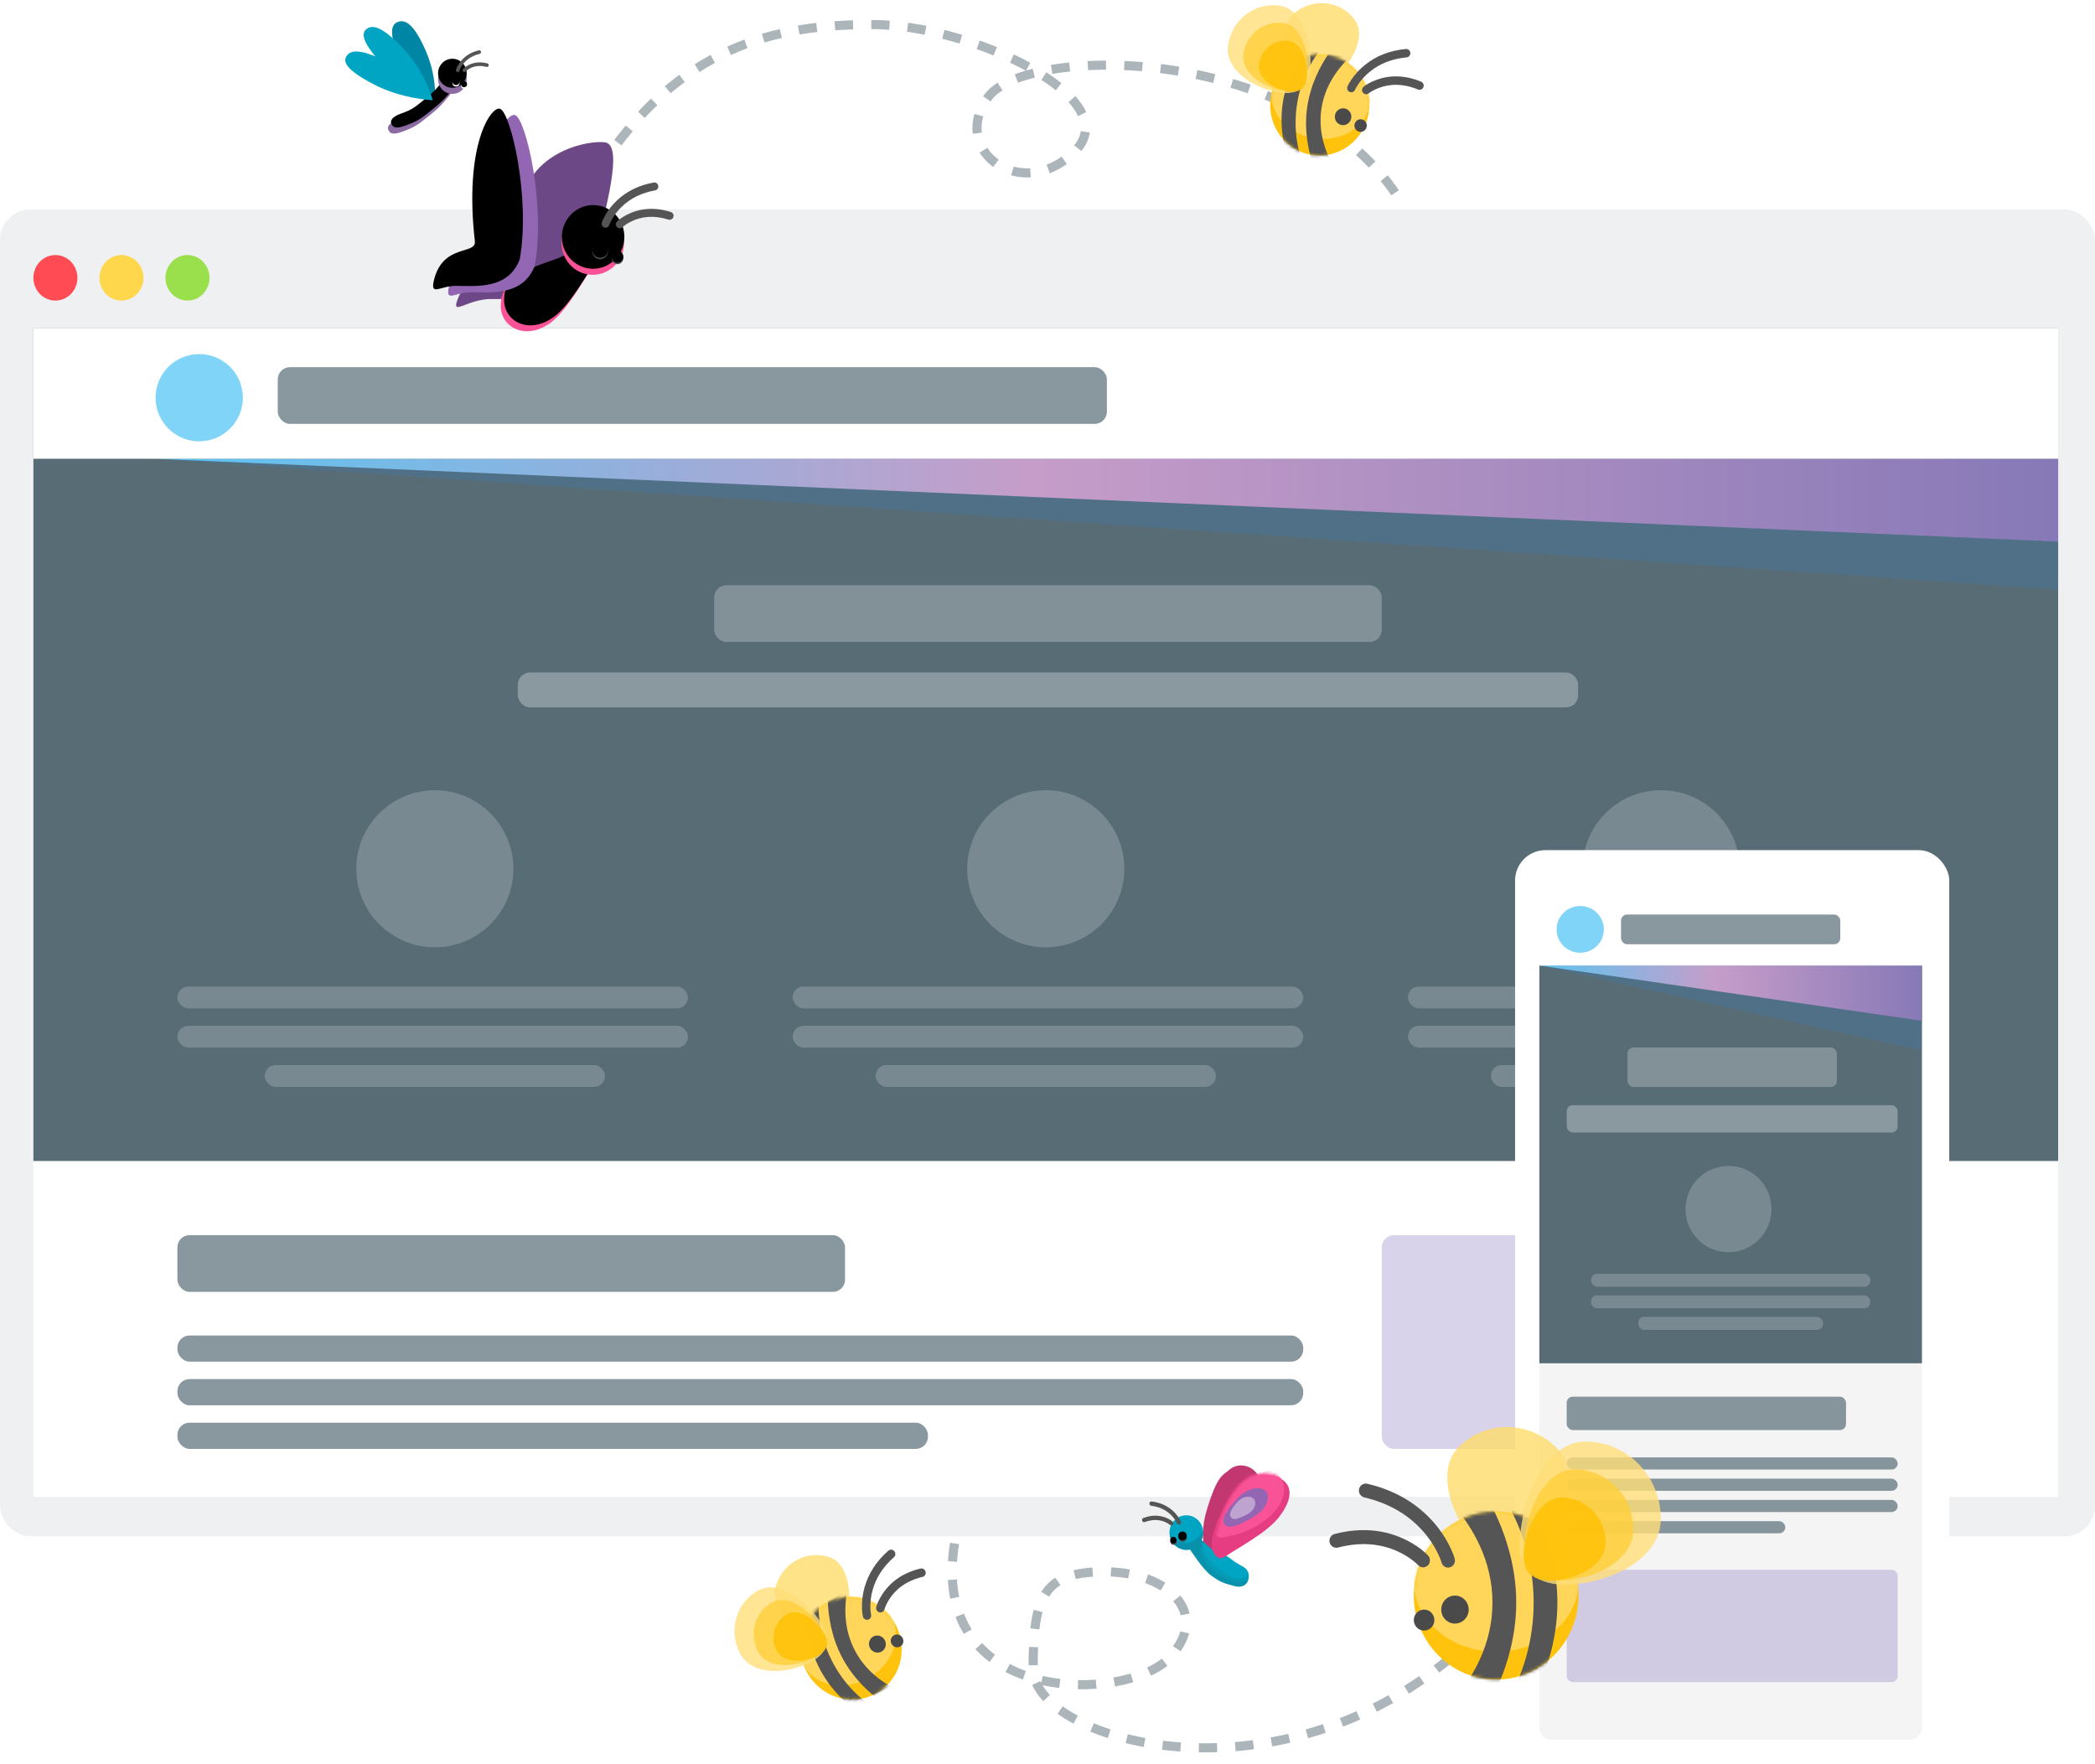 <svg xmlns="http://www.w3.org/2000/svg" xmlns:xlink="http://www.w3.org/1999/xlink" width="690" height="581" viewBox="0 0 690 581">
  <defs>
    <linearGradient id="img-telstra-screens-small-a" x1="0%" y1="0%" y2="0%">
      <stop offset="0%" stop-color="#5BC5F2"/>
      <stop offset="45.924%" stop-color="#C69DC9"/>
      <stop offset="100%" stop-color="#8779B7"/>
    </linearGradient>
    <filter id="img-telstra-screens-small-b" width="108.4%" height="104%" x="-2.1%" y="-1%" filterUnits="objectBoundingBox">
      <feOffset dx="6" dy="6" in="SourceAlpha" result="shadowOffsetOuter1"/>
      <feColorMatrix in="shadowOffsetOuter1" result="shadowMatrixOuter1" values="0 0 0 0 0.196   0 0 0 0 0.247   0 0 0 0 0.275  0 0 0 0.1 0"/>
      <feMerge>
        <feMergeNode in="shadowMatrixOuter1"/>
        <feMergeNode in="SourceGraphic"/>
      </feMerge>
    </filter>
    <ellipse id="img-telstra-screens-small-c" cx="27.12" cy="27.667" rx="27.12" ry="27.667"/>
    <path id="img-telstra-screens-small-e" d="M17.929,47.111 C31.659,47.111 49.72,39.368 49.72,25.361 C49.72,11.355 38.59,0 24.86,0 C11.13,0 3.233,20.424 3.233,34.43 C3.233,40.384 7.023,47.111 17.929,47.111 Z"/>
    <path id="img-telstra-screens-small-f" d="M15.951,45.807 C26.631,45.807 40.68,39.784 40.68,28.889 C40.68,17.994 32.022,9.161 21.342,9.161 C10.663,9.161 4.52,25.048 4.52,35.943 C4.52,40.575 7.468,45.807 15.951,45.807 Z"/>
    <path id="img-telstra-screens-small-g" d="M13.055,45.807 C21.03,45.807 31.52,41.31 31.52,33.174 C31.52,25.039 25.055,18.444 17.081,18.444 C9.107,18.444 4.52,30.307 4.52,38.442 C4.52,41.9 6.721,45.807 13.055,45.807 Z"/>
    <ellipse id="img-telstra-screens-small-h" cx="16.56" cy="17" rx="16.56" ry="17"/>
    <path id="img-telstra-screens-small-j" d="M10.948,28.948 C19.331,28.948 30.36,24.19 30.36,15.583 C30.36,6.977 23.564,0 15.18,0 C6.796,0 1.974,12.549 1.974,21.156 C1.974,24.814 4.288,28.948 10.948,28.948 Z"/>
    <path id="img-telstra-screens-small-k" d="M9.74,28.146 C16.261,28.146 24.84,24.445 24.84,17.751 C24.84,11.056 19.553,5.629 13.032,5.629 C6.511,5.629 2.76,15.391 2.76,22.086 C2.76,24.931 4.56,28.146 9.74,28.146 Z"/>
    <path id="img-telstra-screens-small-l" d="M7.972,28.146 C12.841,28.146 19.247,25.383 19.247,20.384 C19.247,15.386 15.299,11.333 10.43,11.333 C5.561,11.333 2.76,18.622 2.76,23.621 C2.76,25.746 4.104,28.146 7.972,28.146 Z"/>
    <ellipse id="img-telstra-screens-small-m" cx="16.32" cy="16.667" rx="16.32" ry="16.667"/>
    <path id="img-telstra-screens-small-o" d="M10.789,28.38 C19.051,28.38 29.92,23.715 29.92,15.278 C29.92,6.84 23.222,0 14.96,0 C6.698,0 1.946,12.303 1.946,20.741 C1.946,24.328 4.226,28.38 10.789,28.38 Z"/>
    <path id="img-telstra-screens-small-p" d="M9.599,27.594 C16.026,27.594 24.48,23.966 24.48,17.403 C24.48,10.84 19.27,5.519 12.843,5.519 C6.416,5.519 2.72,15.089 2.72,21.653 C2.72,24.443 4.494,27.594 9.599,27.594 Z"/>
    <path id="img-telstra-screens-small-q" d="M7.856,27.594 C12.655,27.594 18.968,24.885 18.968,19.985 C18.968,15.084 15.078,11.111 10.279,11.111 C5.48,11.111 2.72,18.257 2.72,23.158 C2.72,25.241 4.044,27.594 7.856,27.594 Z"/>
    <path id="img-telstra-screens-small-r" d="M38.589,69.331 C46.615,75.87 54.953,71.635 55.311,64.677 C55.669,57.719 50.953,55.609 46.037,53.334 C41.122,51.059 36.391,49.515 35.468,48.338 C34.928,47.65 34.574,47.174 34.413,46.947 C32.942,44.876 30.084,44.399 28.03,45.882 C25.975,47.364 25.502,50.245 26.973,52.316 C27.871,53.581 33.488,65.176 38.589,69.331 Z"/>
    <filter id="img-telstra-screens-small-s" width="106.8%" height="107.3%" x="-3.4%" y="-3.6%" filterUnits="objectBoundingBox">
      <feOffset dx="-1" dy="-2" in="SourceAlpha" result="shadowOffsetInner1"/>
      <feComposite in="shadowOffsetInner1" in2="SourceAlpha" k2="-1" k3="1" operator="arithmetic" result="shadowInnerInner1"/>
      <feColorMatrix in="shadowInnerInner1" values="0 0 0 0 0   0 0 0 0 0   0 0 0 0 0  0 0 0 0.2 0"/>
    </filter>
    <ellipse id="img-telstra-screens-small-t" cx="26.118" cy="42.399" rx="10.288" ry="10.483"/>
    <filter id="img-telstra-screens-small-u" width="109.7%" height="109.5%" x="-4.9%" y="-4.8%" filterUnits="objectBoundingBox">
      <feOffset dy="-2" in="SourceAlpha" result="shadowOffsetInner1"/>
      <feComposite in="shadowOffsetInner1" in2="SourceAlpha" k2="-1" k3="1" operator="arithmetic" result="shadowInnerInner1"/>
      <feColorMatrix in="shadowInnerInner1" values="0 0 0 0 0   0 0 0 0 0   0 0 0 0 0  0 0 0 0.2 0"/>
    </filter>
    <ellipse id="img-telstra-screens-small-v" cx="23.546" cy="45.02" rx="2.572" ry="2.621"/>
    <filter id="img-telstra-screens-small-w" width="109.7%" height="109.5%" x="-4.9%" y="-4.8%" filterUnits="objectBoundingBox">
      <feOffset dy="-.5" in="SourceAlpha" result="shadowOffsetInner1"/>
      <feComposite in="shadowOffsetInner1" in2="SourceAlpha" k2="-1" k3="1" operator="arithmetic" result="shadowInnerInner1"/>
      <feColorMatrix in="shadowInnerInner1" values="0 0 0 0 0.2   0 0 0 0 0.2   0 0 0 0 0.2  0 0 0 1 0"/>
    </filter>
    <ellipse id="img-telstra-screens-small-x" cx="17.758" cy="46.986" rx="1.929" ry="1.966"/>
    <filter id="img-telstra-screens-small-y" width="113%" height="112.7%" x="-6.5%" y="-6.4%" filterUnits="objectBoundingBox">
      <feOffset dy="-.5" in="SourceAlpha" result="shadowOffsetInner1"/>
      <feComposite in="shadowOffsetInner1" in2="SourceAlpha" k2="-1" k3="1" operator="arithmetic" result="shadowInnerInner1"/>
      <feColorMatrix in="shadowInnerInner1" values="0 0 0 0 0.2   0 0 0 0 0.2   0 0 0 0 0.2  0 0 0 1 0"/>
    </filter>
    <path id="img-telstra-screens-small-z" d="M73.655,58.94 C71.013,46.471 59.753,50.258 60.359,45.66 C64.548,13.861 55.726,0.877 52.805,1.898 C49.278,3.129 42.254,30.822 45.465,51.31 C49.07,61.284 59.263,60.406 66.373,60.462 C71.362,60.501 74.744,64.081 73.655,58.94 Z"/>
    <filter id="img-telstra-screens-small-A" width="117.1%" height="108.4%" x="-8.6%" y="-4.2%" filterUnits="objectBoundingBox">
      <feOffset dx="5" dy="-2" in="SourceAlpha" result="shadowOffsetInner1"/>
      <feComposite in="shadowOffsetInner1" in2="SourceAlpha" k2="-1" k3="1" operator="arithmetic" result="shadowInnerInner1"/>
      <feColorMatrix in="shadowInnerInner1" values="0 0 0 0 0   0 0 0 0 0   0 0 0 0 0  0 0 0 0.1 0"/>
    </filter>
    <path id="img-telstra-screens-small-B" d="M15.625,26.43 C17.426,28.46 18.065,29.027 20.403,30.923 C24.083,33.906 25.177,34.819 29.42,36.354 C30.51,36.748 32.708,37.465 33.546,36.55 C35.69,34.211 31.933,32.789 30.843,32.395 C27.076,31.033 26.378,30.356 23.04,27.649 C20.891,25.908 20.415,25.5 18.759,23.633 C18.182,22.982 17.68,22.38 17.257,21.843 C17.01,21.528 16.847,21.311 16.774,21.208 C16.099,20.263 14.789,20.045 13.847,20.722 C12.905,21.398 12.688,22.713 13.363,23.658 C13.775,24.235 14.536,25.202 15.625,26.43 Z"/>
    <filter id="img-telstra-screens-small-C" width="109.4%" height="112%" x="-4.7%" y="-6%" filterUnits="objectBoundingBox">
      <feOffset dx="-1" dy="-2" in="SourceAlpha" result="shadowOffsetInner1"/>
      <feComposite in="shadowOffsetInner1" in2="SourceAlpha" k2="-1" k3="1" operator="arithmetic" result="shadowInnerInner1"/>
      <feColorMatrix in="shadowInnerInner1" values="0 0 0 0 0   0 0 0 0 0   0 0 0 0 0  0 0 0 0.2 0"/>
    </filter>
    <ellipse id="img-telstra-screens-small-D" cx="12.971" cy="19.133" rx="4.717" ry="4.783"/>
    <filter id="img-telstra-screens-small-E" width="121.2%" height="120.9%" x="-10.6%" y="-10.5%" filterUnits="objectBoundingBox">
      <feOffset dy="-2" in="SourceAlpha" result="shadowOffsetInner1"/>
      <feComposite in="shadowOffsetInner1" in2="SourceAlpha" k2="-1" k3="1" operator="arithmetic" result="shadowInnerInner1"/>
      <feColorMatrix in="shadowInnerInner1" values="0 0 0 0 0   0 0 0 0 0   0 0 0 0 0  0 0 0 0.2 0"/>
    </filter>
    <ellipse id="img-telstra-screens-small-F" cx="11.791" cy="20.329" rx="1.179" ry="1.196"/>
    <filter id="img-telstra-screens-small-G" width="121.2%" height="120.9%" x="-10.6%" y="-10.5%" filterUnits="objectBoundingBox">
      <feOffset dy="-.5" in="SourceAlpha" result="shadowOffsetInner1"/>
      <feComposite in="shadowOffsetInner1" in2="SourceAlpha" k2="-1" k3="1" operator="arithmetic" result="shadowInnerInner1"/>
      <feColorMatrix in="shadowInnerInner1" values="0 0 0 0 0.555   0 0 0 0 0.926   0 0 0 0 1  0 0 0 0.5 0"/>
    </filter>
    <ellipse id="img-telstra-screens-small-H" cx="9.138" cy="21.226" rx="1" ry="1"/>
    <filter id="img-telstra-screens-small-I" width="128.3%" height="127.9%" x="-14.1%" y="-13.9%" filterUnits="objectBoundingBox">
      <feOffset dy="-.5" in="SourceAlpha" result="shadowOffsetInner1"/>
      <feComposite in="shadowOffsetInner1" in2="SourceAlpha" k2="-1" k3="1" operator="arithmetic" result="shadowInnerInner1"/>
      <feColorMatrix in="shadowInnerInner1" values="0 0 0 0 0.555   0 0 0 0 0.926   0 0 0 0 1  0 0 0 0.5 0"/>
    </filter>
    <ellipse id="img-telstra-screens-small-J" cx="13.9" cy="22.106" rx="1.39" ry="1.427"/>
    <filter id="img-telstra-screens-small-K" width="118%" height="117.5%" x="-9%" y="-8.8%" filterUnits="objectBoundingBox">
      <feOffset dy="-.5" in="SourceAlpha" result="shadowOffsetInner1"/>
      <feComposite in="shadowOffsetInner1" in2="SourceAlpha" k2="-1" k3="1" operator="arithmetic" result="shadowInnerInner1"/>
      <feColorMatrix in="shadowInnerInner1" values="0 0 0 0 0.2   0 0 0 0 0.2   0 0 0 0 0.2  0 0 0 1 0"/>
    </filter>
    <ellipse id="img-telstra-screens-small-L" cx="10.773" cy="23.177" rx="1.043" ry="1.071"/>
    <filter id="img-telstra-screens-small-M" width="124%" height="123.4%" x="-12%" y="-11.7%" filterUnits="objectBoundingBox">
      <feOffset dy="-.5" in="SourceAlpha" result="shadowOffsetInner1"/>
      <feComposite in="shadowOffsetInner1" in2="SourceAlpha" k2="-1" k3="1" operator="arithmetic" result="shadowInnerInner1"/>
      <feColorMatrix in="shadowInnerInner1" values="0 0 0 0 0.2   0 0 0 0 0.2   0 0 0 0 0.2  0 0 0 1 0"/>
    </filter>
    <path id="img-telstra-screens-small-N" d="M4.193,25.467 C8.143,23.254 18.579,19.203 23.132,14.357 C31.537,5.414 25.584,1.038 20.653,0.199 C16.383,-0.527 11.403,0.331 5.183,9.644 C-1.036,18.958 0.077,22.806 0.077,22.806 C0.077,22.806 0.853,27.339 4.193,25.467 Z"/>
  </defs>
  <g fill="none" fill-rule="evenodd">
    <g transform="translate(0 69)">
      <rect width="690" height="437" fill="#586C76" fill-opacity=".1" rx="10"/>
      <g transform="translate(11 39)">
        <rect width="666.866" height="385" fill="#FFF"/>
        <rect width="666.866" height="274.384" fill="#586C76"/>
        <rect width="219.893" height="18.675" x="224.205" y="84.757" fill="#E3E6E8" opacity=".3" rx="4"/>
        <rect width="349.242" height="11.493" x="159.53" y="113.489" fill="#FFF" opacity=".3" rx="4"/>
        <rect width="370.8" height="8.619" x="47.428" y="331.847" fill="#586C76" opacity=".7" rx="4"/>
        <rect width="219.893" height="18.675" x="47.428" y="298.806" fill="#586C76" opacity=".7" rx="4"/>
        <rect width="168.154" height="70.392" x="444.098" y="298.806" fill="#7C69B8" opacity=".3" rx="4"/>
        <rect width="370.8" height="8.619" x="47.428" y="346.213" fill="#586C76" opacity=".7" rx="4"/>
        <rect width="247.2" height="8.619" x="47.428" y="360.578" fill="#586C76" opacity=".7" rx="4"/>
        <g fill="#FFF" transform="translate(47.428 152.276)">
          <rect width="168.154" height="7.183" y="64.646" opacity=".2" rx="3.591"/>
          <rect width="168.154" height="7.183" y="77.575" opacity=".2" rx="3.591"/>
          <rect width="112.102" height="7.183" x="28.744" y="90.504" opacity=".2" rx="3.591"/>
          <ellipse cx="84.795" cy="25.858" fill-opacity=".2" rx="25.87" ry="25.858"/>
        </g>
        <g fill="#FFF" transform="translate(250.075 152.276)">
          <rect width="168.154" height="7.183" y="64.646" opacity=".2" rx="3.591"/>
          <rect width="168.154" height="7.183" y="77.575" opacity=".2" rx="3.591"/>
          <rect width="112.102" height="7.183" x="27.307" y="90.504" opacity=".2" rx="3.591"/>
          <ellipse cx="83.358" cy="25.858" fill-opacity=".2" rx="25.87" ry="25.858"/>
        </g>
        <g fill="#FFF" transform="translate(452.721 152.276)">
          <rect width="168.154" height="7.183" y="64.646" opacity=".2" rx="3.591"/>
          <rect width="168.154" height="7.183" y="77.575" opacity=".2" rx="3.591"/>
          <rect width="112.102" height="7.183" x="27.307" y="90.504" opacity=".2" rx="3.591"/>
          <ellipse cx="83.358" cy="25.858" fill-opacity=".2" rx="25.87" ry="25.858"/>
        </g>
        <g transform="translate(40.242 43.097)">
          <polygon fill="#2D86CA" points="0 0 626.624 0 626.624 43.097" opacity=".2"/>
          <polygon fill="url(#img-telstra-screens-small-a)" points="0 0 626.624 0 626.624 27.295"/>
        </g>
        <rect width="666.866" height="43.097" fill="#FFF"/>
        <rect width="273.07" height="18.675" x="80.484" y="12.929" fill="#586C76" opacity=".7" rx="4"/>
        <ellipse cx="54.614" cy="22.985" fill="#00AAF3" opacity=".5" rx="14.372" ry="14.366"/>
      </g>
      <g transform="translate(11 15)">
        <ellipse cx="7.25" cy="7.5" fill="#FF4C54" rx="7.25" ry="7.5"/>
        <ellipse cx="29" cy="7.5" fill="#FFD74C" rx="7.25" ry="7.5"/>
        <ellipse cx="50.75" cy="7.5" fill="#9AE04C" rx="7.25" ry="7.5"/>
      </g>
    </g>
    <g filter="url(#img-telstra-screens-small-b)" transform="translate(493 274)">
      <rect width="143" height="301" fill="#FFF" rx="10"/>
      <path fill="#1A2738" fill-opacity=".05" d="M34.899,10 L34.899,17.377 C34.899,19.586 36.69,21.377 38.899,21.377 L104.517,21.377 C106.726,21.377 108.517,19.586 108.517,17.377 L108.517,10 L130,10 C132.209,10 134,11.791 134,14 L134,289 C134,291.209 132.209,293 130,293 L12,293 C9.791,293 8,291.209 8,289 L8,14 C8,11.791 9.791,10 12,10 L34.899,10 Z"/>
      <rect width="109" height="37" x="17" y="237" fill="#7C69B8" opacity=".3" rx="2"/>
      <rect width="109" height="4" x="17" y="207" fill="#586C76" opacity=".7" rx="2"/>
      <rect width="109" height="4" x="17" y="200" fill="#586C76" opacity=".7" rx="2"/>
      <rect width="92" height="11" x="17" y="180" fill="#586C76" opacity=".7" rx="2"/>
      <rect width="109" height="4" x="17" y="214" fill="#586C76" opacity=".7" rx="2"/>
      <rect width="72" height="4" x="17" y="221" fill="#586C76" opacity=".7" rx="2"/>
      <rect width="126" height="131" x="8" y="38" fill="#586C76"/>
      <g fill="#FFF" transform="translate(25 104)">
        <rect width="92" height="4.263" y="35.526" opacity=".2" rx="2"/>
        <rect width="92" height="4.263" y="42.632" opacity=".2" rx="2"/>
        <rect width="60.862" height="4.263" x="15.569" y="49.737" opacity=".2" rx="2"/>
        <ellipse cx="45.292" cy="14.211" fill-opacity=".2" rx="14.154" ry="14.211"/>
      </g>
      <g transform="translate(8 38)">
        <polygon fill="#2D86CA" points="0 0 126 0 126 28" opacity=".2"/>
        <polygon fill="url(#img-telstra-screens-small-a)" points="0 0 126 0 126 18.2"/>
      </g>
      <rect width="69" height="13" x="37" y="65" fill="#E3E6E8" opacity=".3" rx="2"/>
      <rect width="109" height="9" x="17" y="84" fill="#FFF" opacity=".3" rx="2"/>
      <g transform="translate(8 10)">
        <rect width="126" height="28" fill="#FFF"/>
        <rect width="72.202" height="9.8" x="26.899" y="11.2" fill="#586C76" opacity=".7" rx="2"/>
        <ellipse cx="13.449" cy="16.1" fill="#00AAF3" opacity=".5" rx="7.787" ry="7.7"/>
      </g>
    </g>
    <g transform="translate(113 -42)">
      <path stroke="#586C76" stroke-dasharray="6" stroke-opacity=".5" stroke-width="3" d="M364.79,579.382 C305.87,529.822 227.261,552.059 227.261,575.858 C227.261,599.657 230.732,607.669 250.766,607.669 C271.235,607.669 286.162,594.326 272.191,579.382 C258.221,564.437 192.327,562.94 201.48,617.657" transform="matrix(1 0 0 -1 0 1167.337)"/>
      <path stroke="#586C76" stroke-dasharray="6" stroke-opacity=".5" stroke-width="3" d="M337.711,60.825 C299.932,28.868 267.613,31.311 236.693,40.764 C205.774,50.217 163.461,88.456 185.043,100.103 C206.626,111.75 224.79,87.952 207.314,74.806 C189.839,61.66 102.044,88.501 87.073,148.301" transform="scale(-1 1) rotate(17 0 -1329.733)"/>
      <g transform="translate(321 498.345)">
        <path fill="#FFDC6A" fill-opacity=".8" d="M54.877,55.387 C67.268,55.387 83.568,48.399 83.568,35.759 C83.568,23.118 73.523,12.871 61.132,12.871 C48.742,12.871 41.615,31.303 41.615,43.943 C41.615,49.317 45.035,55.387 54.877,55.387 Z" transform="rotate(-46 62.591 34.129)"/>
        <g transform="translate(31.64 41.5)">
          <mask id="img-telstra-screens-small-d" fill="#fff">
            <use xlink:href="#img-telstra-screens-small-c"/>
          </mask>
          <use fill="#FFC30D" xlink:href="#img-telstra-screens-small-c"/>
          <ellipse cx="27.12" cy="23.056" fill="#FFD659" mask="url(#img-telstra-screens-small-d)" rx="27.12" ry="23.056"/>
          <path fill="#555" d="M0,-13.833 L18.08,-13.833 C18.08,-13.833 33.741,4.917 33.741,29.972 C33.741,55.027 18.08,73.778 18.08,73.778 L0,73.778 C0,73.778 25.911,57.54 25.911,29.972 C25.911,2.405 0,-13.833 0,-13.833 Z" mask="url(#img-telstra-screens-small-d)"/>
          <path fill="#555" d="M22.6,-13.833 L31.64,-13.833 C31.64,-13.833 47.301,4.917 47.301,29.972 C47.301,55.027 31.64,73.778 31.64,73.778 L22.6,73.778 C22.6,73.778 39.471,57.54 39.471,29.972 C39.471,2.405 22.6,-13.833 22.6,-13.833 Z" mask="url(#img-telstra-screens-small-d)"/>
        </g>
        <path fill="#555" fill-rule="nonzero" d="M43.386 52.769C41.852 49.706 39.766 46.65 37.044 43.802 31.87 38.385 25.024 34.369 16.325 32.336 15.108 32.052 13.896 32.827 13.617 34.069 13.338 35.31 14.099 36.546 15.315 36.831 23.152 38.661 29.229 42.227 33.807 47.02 36.197 49.521 38.024 52.198 39.361 54.867 40.15 56.441 40.593 57.636 40.763 58.259 41.099 59.485 42.345 60.202 43.548 59.86 44.75 59.517 45.452 58.245 45.117 57.019 44.869 56.113 44.32 54.633 43.386 52.769zM30.762 51.734C23.853 47.769 15.387 46.331 5.567 48.876 4.357 49.189 3.625 50.444 3.932 51.678 4.24 52.912 5.469 53.658 6.679 53.345 15.319 51.107 22.606 52.344 28.546 55.753 29.879 56.517 31.027 57.333 31.987 58.142 32.542 58.61 32.898 58.957 33.048 59.123 33.896 60.057 35.326 60.114 36.242 59.249 37.158 58.385 37.214 56.926 36.366 55.991 35.351 54.872 33.477 53.291 30.762 51.734z"/>
        <ellipse cx="45.2" cy="73.778" fill="#4A4A4A" rx="4.52" ry="4.611"/>
        <ellipse cx="35.03" cy="77.236" fill="#4A4A4A" rx="3.39" ry="3.458"/>
        <g transform="translate(63.28 18.444)">
          <use fill="#FFDE7A" fill-opacity=".8" xlink:href="#img-telstra-screens-small-e"/>
          <use fill="#FFCE3A" fill-opacity=".8" xlink:href="#img-telstra-screens-small-f"/>
          <use fill="#FFC000" fill-opacity=".8" xlink:href="#img-telstra-screens-small-g"/>
        </g>
      </g>
      <g transform="scale(-1 1) rotate(28 -1153.38 -93.836)">
        <path fill="#FFDC6A" fill-opacity=".8" d="M33.509,34.033 C41.075,34.033 51.028,29.739 51.028,21.972 C51.028,14.205 44.895,7.909 37.329,7.909 C29.763,7.909 25.411,19.234 25.411,27.001 C25.411,30.303 27.499,34.033 33.509,34.033 Z" transform="rotate(-46 38.22 20.97)"/>
        <g transform="translate(19.32 25.5)">
          <mask id="img-telstra-screens-small-i" fill="#fff">
            <use xlink:href="#img-telstra-screens-small-h"/>
          </mask>
          <use fill="#FFC30D" xlink:href="#img-telstra-screens-small-h"/>
          <ellipse cx="16.56" cy="14.167" fill="#FFD659" mask="url(#img-telstra-screens-small-i)" rx="16.56" ry="14.167"/>
          <path fill="#555" d="M0,-8.5 L11.04,-8.5 C11.04,-8.5 20.603,3.021 20.603,18.417 C20.603,33.812 11.04,45.333 11.04,45.333 L0,45.333 C0,45.333 15.821,35.356 15.821,18.417 C15.821,1.478 0,-8.5 0,-8.5 Z" mask="url(#img-telstra-screens-small-i)"/>
          <path fill="#555" d="M13.8,-8.5 L19.32,-8.5 C19.32,-8.5 28.883,3.021 28.883,18.417 C28.883,33.812 19.32,45.333 19.32,45.333 L13.8,45.333 C13.8,45.333 24.101,35.356 24.101,18.417 C24.101,1.478 13.8,-8.5 13.8,-8.5 Z" mask="url(#img-telstra-screens-small-i)"/>
        </g>
        <path fill="#555" fill-rule="nonzero" d="M26.492 32.424C25.555 30.542 24.282 28.665 22.62 26.914 19.46 23.586 15.28 21.118 9.968 19.869 9.225 19.694 8.485 20.171 8.315 20.934 8.145 21.696 8.609 22.456 9.352 22.631 14.137 23.756 17.848 25.947 20.643 28.892 22.102 30.428 23.218 32.073 24.035 33.713 24.516 34.681 24.787 35.415 24.891 35.798 25.096 36.551 25.857 36.992 26.591 36.781 27.325 36.571 27.754 35.789 27.549 35.036 27.398 34.479 27.063 33.57 26.492 32.424zM18.784 31.788C14.565 29.352 9.396 28.469 3.399 30.032 2.66 30.225 2.214 30.996 2.401 31.754 2.589 32.512 3.34 32.971 4.078 32.778 9.354 31.403 13.804 32.163 17.431 34.258 18.244 34.727 18.946 35.229 19.532 35.726 19.871 36.014 20.088 36.227 20.18 36.328 20.698 36.903 21.571 36.938 22.13 36.406 22.69 35.875 22.723 34.979 22.206 34.404 21.586 33.717 20.442 32.745 18.784 31.788z"/>
        <ellipse cx="27.6" cy="45.333" fill="#4A4A4A" rx="2.76" ry="2.833"/>
        <ellipse cx="21.39" cy="47.458" fill="#4A4A4A" rx="2.07" ry="2.125"/>
        <g transform="translate(38.64 11.333)">
          <use fill="#FFDE7A" fill-opacity=".8" xlink:href="#img-telstra-screens-small-j"/>
          <use fill="#FFCE3A" fill-opacity=".8" xlink:href="#img-telstra-screens-small-k"/>
          <use fill="#FFC000" fill-opacity=".8" xlink:href="#img-telstra-screens-small-l"/>
        </g>
      </g>
      <g transform="scale(-1 1) rotate(-8 106.344 2611.912)">
        <path fill="#FFDC6A" fill-opacity=".8" d="M33.024,33.366 C40.48,33.366 50.289,29.156 50.289,21.541 C50.289,13.927 44.244,7.754 36.788,7.754 C29.331,7.754 25.043,18.857 25.043,26.472 C25.043,29.709 27.101,33.366 33.024,33.366 Z" transform="rotate(-46 37.666 20.56)"/>
        <g transform="translate(19.04 25)">
          <mask id="img-telstra-screens-small-n" fill="#fff">
            <use xlink:href="#img-telstra-screens-small-m"/>
          </mask>
          <use fill="#FFC30D" xlink:href="#img-telstra-screens-small-m"/>
          <ellipse cx="16.32" cy="13.889" fill="#FFD659" mask="url(#img-telstra-screens-small-n)" rx="16.32" ry="13.889"/>
          <path fill="#555" d="M0,-8.333 L10.88,-8.333 C10.88,-8.333 20.304,2.962 20.304,18.056 C20.304,33.149 10.88,44.444 10.88,44.444 L0,44.444 C0,44.444 15.592,34.663 15.592,18.056 C15.592,1.449 0,-8.333 0,-8.333 Z" mask="url(#img-telstra-screens-small-n)"/>
          <path fill="#555" d="M13.6,-8.333 L19.04,-8.333 C19.04,-8.333 28.464,2.962 28.464,18.056 C28.464,33.149 19.04,44.444 19.04,44.444 L13.6,44.444 C13.6,44.444 23.752,34.663 23.752,18.056 C23.752,1.449 13.6,-8.333 13.6,-8.333 Z" mask="url(#img-telstra-screens-small-n)"/>
        </g>
        <path fill="#555" fill-rule="nonzero" d="M26.108 31.788C25.185 29.943 23.93 28.103 22.292 26.386 19.178 23.123 15.059 20.704 9.824 19.479 9.091 19.308 8.362 19.776 8.194 20.523 8.027 21.271 8.484 22.016 9.216 22.187 13.932 23.29 17.589 25.438 20.344 28.325 21.782 29.832 22.882 31.444 23.686 33.052 24.161 34.001 24.428 34.72 24.53 35.096 24.732 35.834 25.482 36.266 26.206 36.06 26.929 35.854 27.352 35.088 27.15 34.349 27.001 33.803 26.67 32.912 26.108 31.788zM18.512 31.165C14.354 28.777 9.26 27.91 3.35 29.443 2.622 29.632 2.182 30.388 2.366 31.131 2.551 31.875 3.291 32.324 4.019 32.136 9.218 30.787 13.604 31.533 17.178 33.586 17.98 34.046 18.671 34.538 19.249 35.025 19.583 35.308 19.797 35.516 19.888 35.616 20.398 36.179 21.258 36.213 21.809 35.692 22.361 35.171 22.394 34.293 21.884 33.73 21.273 33.056 20.145 32.103 18.512 31.165z"/>
        <ellipse cx="27.2" cy="44.444" fill="#4A4A4A" rx="2.72" ry="2.778"/>
        <ellipse cx="21.08" cy="46.528" fill="#4A4A4A" rx="2.04" ry="2.083"/>
        <g transform="translate(38.08 11.111)">
          <use fill="#FFDE7A" fill-opacity=".8" xlink:href="#img-telstra-screens-small-o"/>
          <use fill="#FFCE3A" fill-opacity=".8" xlink:href="#img-telstra-screens-small-p"/>
          <use fill="#FFC000" fill-opacity=".8" xlink:href="#img-telstra-screens-small-q"/>
        </g>
      </g>
      <g transform="scale(-1 1) rotate(-3 1492.314 2151.277)">
        <path fill="#6D4886" d="M70.64,62.809 C66.511,50.341 48.985,49.695 49.932,45.098 C56.48,13.299 27.14,8.907 22.575,9.928 C17.062,11.16 21.632,30.259 26.652,50.748 C32.287,60.721 48.181,62.059 59.296,62.115 C67.094,62.154 72.342,67.95 70.64,62.809 Z" transform="rotate(2 45.512 37.366)"/>
        <g fill-rule="nonzero">
          <use fill="#FA5296" fill-rule="evenodd" xlink:href="#img-telstra-screens-small-r"/>
          <use fill="#000" filter="url(#img-telstra-screens-small-s)" xlink:href="#img-telstra-screens-small-r"/>
        </g>
        <g transform="matrix(-1 0 0 1 52.235 0)">
          <use fill="#FA5296" xlink:href="#img-telstra-screens-small-t"/>
          <use fill="#000" filter="url(#img-telstra-screens-small-u)" xlink:href="#img-telstra-screens-small-t"/>
        </g>
        <use fill="#4A4A4A" xlink:href="#img-telstra-screens-small-v"/>
        <use fill="#000" filter="url(#img-telstra-screens-small-w)" xlink:href="#img-telstra-screens-small-v"/>
        <use fill="#4A4A4A" xlink:href="#img-telstra-screens-small-x"/>
        <use fill="#000" filter="url(#img-telstra-screens-small-y)" xlink:href="#img-telstra-screens-small-x"/>
        <path fill="#555" fill-rule="nonzero" d="M22.513 33.079C21.64 31.338 20.453 29.602 18.905 27.983 15.96 24.904 12.065 22.621 7.114 21.466 6.422 21.304 5.732 21.745 5.574 22.451 5.415 23.156 5.848 23.859 6.54 24.021 10.999 25.061 14.457 27.088 17.063 29.812 18.422 31.233 19.462 32.755 20.223 34.272 20.672 35.167 20.924 35.846 21.021 36.2 21.212 36.897 21.921 37.304 22.605 37.109 23.289 36.915 23.689 36.192 23.498 35.495 23.357 34.98 23.045 34.139 22.513 33.079zM15.33 32.491C11.398 30.238 6.581 29.421.993 30.867.304 31.045-.112 31.758.063 32.459.238 33.161.937 33.585 1.626 33.407 6.542 32.135 10.689 32.838 14.069 34.775 14.827 35.21 15.481 35.673 16.027 36.133 16.343 36.4 16.545 36.597 16.631 36.691 17.113 37.222 17.927 37.254 18.448 36.763 18.97 36.271 19.001 35.442 18.519 34.911 17.941 34.275 16.875 33.376 15.33 32.491z"/>
        <g transform="rotate(2 59.253 31.777)">
          <use fill="#9366B3" xlink:href="#img-telstra-screens-small-z"/>
          <use fill="#000" filter="url(#img-telstra-screens-small-A)" xlink:href="#img-telstra-screens-small-z"/>
        </g>
      </g>
      <g transform="matrix(-1 0 0 1 48.969 49)">
        <path fill="#0086A5" d="M18.766,28.162 C18.766,28.162 26.278,22.059 30.205,12.877 C34.132,3.694 33.131,0.9 30.741,0.159 C28.35,-0.581 25.474,1.012 21.547,10.194 C17.62,19.377 18.766,28.162 18.766,28.162"/>
        <g fill-rule="nonzero">
          <use fill="#8C6CA3" fill-rule="evenodd" xlink:href="#img-telstra-screens-small-B"/>
          <use fill="#000" filter="url(#img-telstra-screens-small-C)" xlink:href="#img-telstra-screens-small-B"/>
        </g>
        <g transform="matrix(-1 0 0 1 25.941 0)">
          <use fill="#8C6CA3" xlink:href="#img-telstra-screens-small-D"/>
          <use fill="#000" filter="url(#img-telstra-screens-small-E)" xlink:href="#img-telstra-screens-small-D"/>
        </g>
        <use fill="#FFF" xlink:href="#img-telstra-screens-small-F"/>
        <use fill="#000" filter="url(#img-telstra-screens-small-G)" xlink:href="#img-telstra-screens-small-F"/>
        <use fill="#FFF" xlink:href="#img-telstra-screens-small-H"/>
        <use fill="#000" filter="url(#img-telstra-screens-small-I)" xlink:href="#img-telstra-screens-small-H"/>
        <path fill="#555" fill-rule="nonzero" d="M11.318 14.88C10.918 14.086 10.374 13.294 9.664 12.555 8.314 11.15 6.528 10.109 4.259 9.582 3.941 9.508 3.625 9.709 3.552 10.031 3.48 10.353 3.678 10.673 3.995 10.747 6.04 11.222 7.625 12.147 8.819 13.39 9.443 14.038 9.919 14.732 10.268 15.424 10.474 15.833 10.59 16.143 10.634 16.304 10.722 16.622 11.047 16.808 11.36 16.719 11.674 16.63 11.857 16.301 11.77 15.983 11.705 15.748 11.562 15.364 11.318 14.88zM8.025 14.612C6.223 13.584 4.014 13.211 1.452 13.871 1.137 13.952.946 14.277 1.026 14.598 1.106 14.918 1.427 15.111 1.742 15.03 3.996 14.449 5.897 14.77 7.447 15.654 7.794 15.852 8.094 16.064 8.345 16.274 8.489 16.395 8.582 16.485 8.621 16.528 8.843 16.771 9.216 16.785 9.455 16.561 9.694 16.337 9.708 15.958 9.487 15.716 9.222 15.426 8.733 15.016 8.025 14.612z"/>
        <path fill="#00A5C4" d="M39.298,19.095 C46.366,11.395 46.429,8.475 44.424,7.142 C42.42,5.808 39.106,6.567 32.037,14.267 C24.969,21.968 22.869,30.624 22.869,30.624 C22.869,30.624 32.229,26.796 39.298,19.095 Z" transform="rotate(20 34.214 18.617)"/>
        <path fill="#00A5C4" d="M19.504,25.902 C19.504,25.902 28.864,22.074 35.932,14.373 C43.001,6.673 43.064,3.753 41.059,2.42 C39.054,1.086 35.74,1.845 28.672,9.545 C21.604,17.246 19.504,25.902 19.504,25.902"/>
      </g>
      <g transform="rotate(-6 5165.772 -2220.156)">
        <path fill="#C33770" d="M40.116,13.698 C44.745,2.737 36.112,-1.667 31.559,1.549 C29.076,3.302 27.429,2.895 22.8,13.856 C18.171,24.817 22.122,31.457 22.122,31.457 C22.122,31.457 35.486,24.659 40.116,13.698 Z"/>
        <path fill="#00A5C4" fill-rule="nonzero" d="M22.097,35.728 C24.409,37.714 24.893,38.196 29.087,39.808 C31.829,40.863 33.325,39.718 33.889,38.394 C34.941,35.928 33.646,34.434 32.576,33.694 C28.747,31.043 30.516,31.999 26.581,28.768 C24.048,26.689 24.067,28.279 22.115,26.05 C21.434,25.273 20.843,24.554 20.344,23.913 C20.052,23.538 19.861,23.279 19.774,23.156 C18.979,22.028 17.434,21.768 16.324,22.575 C15.213,23.383 14.958,24.952 15.753,26.08 C16.238,26.769 19.394,33.407 22.097,35.728 Z"/>
        <path fill="#313F45" fill-opacity=".1" fill-rule="nonzero" d="M22.097,35.728 C24.409,37.714 24.893,38.196 29.087,39.808 C31.829,40.863 33.325,39.718 33.889,38.394 C29.809,39.295 25.57,36.721 23.196,34.544 C20.822,32.367 19.536,28.409 19.58,27.06 C19.624,25.711 20.004,25.155 20.344,23.913 C20.12,23.664 19.861,23.279 19.774,23.156 C18.979,22.028 17.434,21.768 16.324,22.575 C15.213,23.383 14.958,24.952 15.753,26.08 C16.238,26.769 19.394,33.407 22.097,35.728 Z"/>
        <path fill="#313F45" fill-opacity=".1" fill-rule="nonzero" d="M22.097,35.728 C24.409,37.714 24.893,38.196 29.087,39.808 C31.829,40.863 34.502,39.704 34.176,35.864 C32.778,40.002 27.042,35.955 24.668,33.778 C22.294,31.601 20.781,28.477 20.431,27.278 C20.08,26.078 20.171,25.603 20.539,24.189 C20.221,23.821 19.861,23.279 19.774,23.156 C18.979,22.028 17.434,21.768 16.324,22.575 C15.213,23.383 14.958,24.952 15.753,26.08 C16.238,26.769 19.394,33.407 22.097,35.728 Z"/>
        <ellipse cx="15.29" cy="20.679" fill="#00A5C4" rx="5.56" ry="5.71" transform="matrix(-1 0 0 1 30.58 0)"/>
        <path fill="#313F45" fill-opacity=".2" d="M15.29,26.388 C18.361,26.388 20.851,23.832 20.851,20.679 C19.297,23.017 14.543,27.03 9.73,20.679 C9.73,23.832 12.22,26.388 15.29,26.388 Z" transform="matrix(-1 0 0 1 30.58 0)"/>
        <use fill="#4A4A4A" xlink:href="#img-telstra-screens-small-J"/>
        <use fill="#000" filter="url(#img-telstra-screens-small-K)" xlink:href="#img-telstra-screens-small-J"/>
        <use fill="#4A4A4A" xlink:href="#img-telstra-screens-small-L"/>
        <use fill="#000" filter="url(#img-telstra-screens-small-M)" xlink:href="#img-telstra-screens-small-L"/>
        <path fill="#555" fill-rule="nonzero" d="M13.343 15.602C12.871 14.654 12.229 13.709 11.392 12.827 9.801 11.15 7.696 9.907 5.02 9.277 4.646 9.189 4.273 9.429 4.188 9.814 4.102 10.198 4.336 10.581 4.71 10.669 7.12 11.235 8.989 12.339 10.397 13.823 11.132 14.597 11.694 15.426 12.105 16.252 12.347 16.739 12.484 17.109 12.536 17.302 12.639 17.682 13.023 17.903 13.392 17.797 13.762 17.692 13.978 17.298 13.875 16.918 13.799 16.638 13.63 16.18 13.343 15.602zM9.46 15.282C7.335 14.055 4.732 13.61 1.712 14.397 1.34 14.494 1.115 14.883 1.209 15.265 1.304 15.647 1.682 15.878 2.054 15.781 4.711 15.088 6.952 15.471 8.779 16.526 9.189 16.763 9.542 17.015 9.837 17.266 10.008 17.411 10.117 17.518 10.163 17.569 10.424 17.859 10.864 17.876 11.146 17.609 11.427 17.341 11.444 16.889 11.184 16.6 10.872 16.254 10.295 15.764 9.46 15.282z"/>
        <g transform="translate(23.138 4.32)">
          <mask id="img-telstra-screens-small-O" fill="#fff">
            <use xlink:href="#img-telstra-screens-small-N"/>
          </mask>
          <use fill="#E63C81" xlink:href="#img-telstra-screens-small-N"/>
          <path fill="#FA5296" d="M7.224,18.253 C11.61,18.016 20.2,15.812 24.102,10.497 C28.199,4.919 25.143,-0.666 20.041,-1.156 C9.85,-2.134 4.31,4.023 2.199,11.128 C0.088,18.234 -0.05,18.647 7.224,18.253 Z" mask="url(#img-telstra-screens-small-O)" transform="rotate(-5 13.473 8.549)"/>
          <path fill="#9366B3" d="M12.319,14.273 C17.718,15.139 21.174,12.634 21.012,10.239 C20.85,7.844 17.146,5.514 12.319,6.204 C7.493,6.895 3.626,8.011 3.626,10.239 C3.626,12.467 6.921,13.407 12.319,14.273 Z" transform="rotate(-33 12.322 10.265)"/>
          <path fill="#FFF" d="M11.348,12.854 C14.344,13.413 16.263,11.795 16.173,10.248 C16.083,8.701 14.027,7.196 11.348,7.642 C8.669,8.088 6.524,8.809 6.524,10.248 C6.524,11.687 8.352,12.294 11.348,12.854 Z" opacity=".4" transform="rotate(-33 11.35 10.265)"/>
        </g>
      </g>
    </g>
  </g>
</svg>
